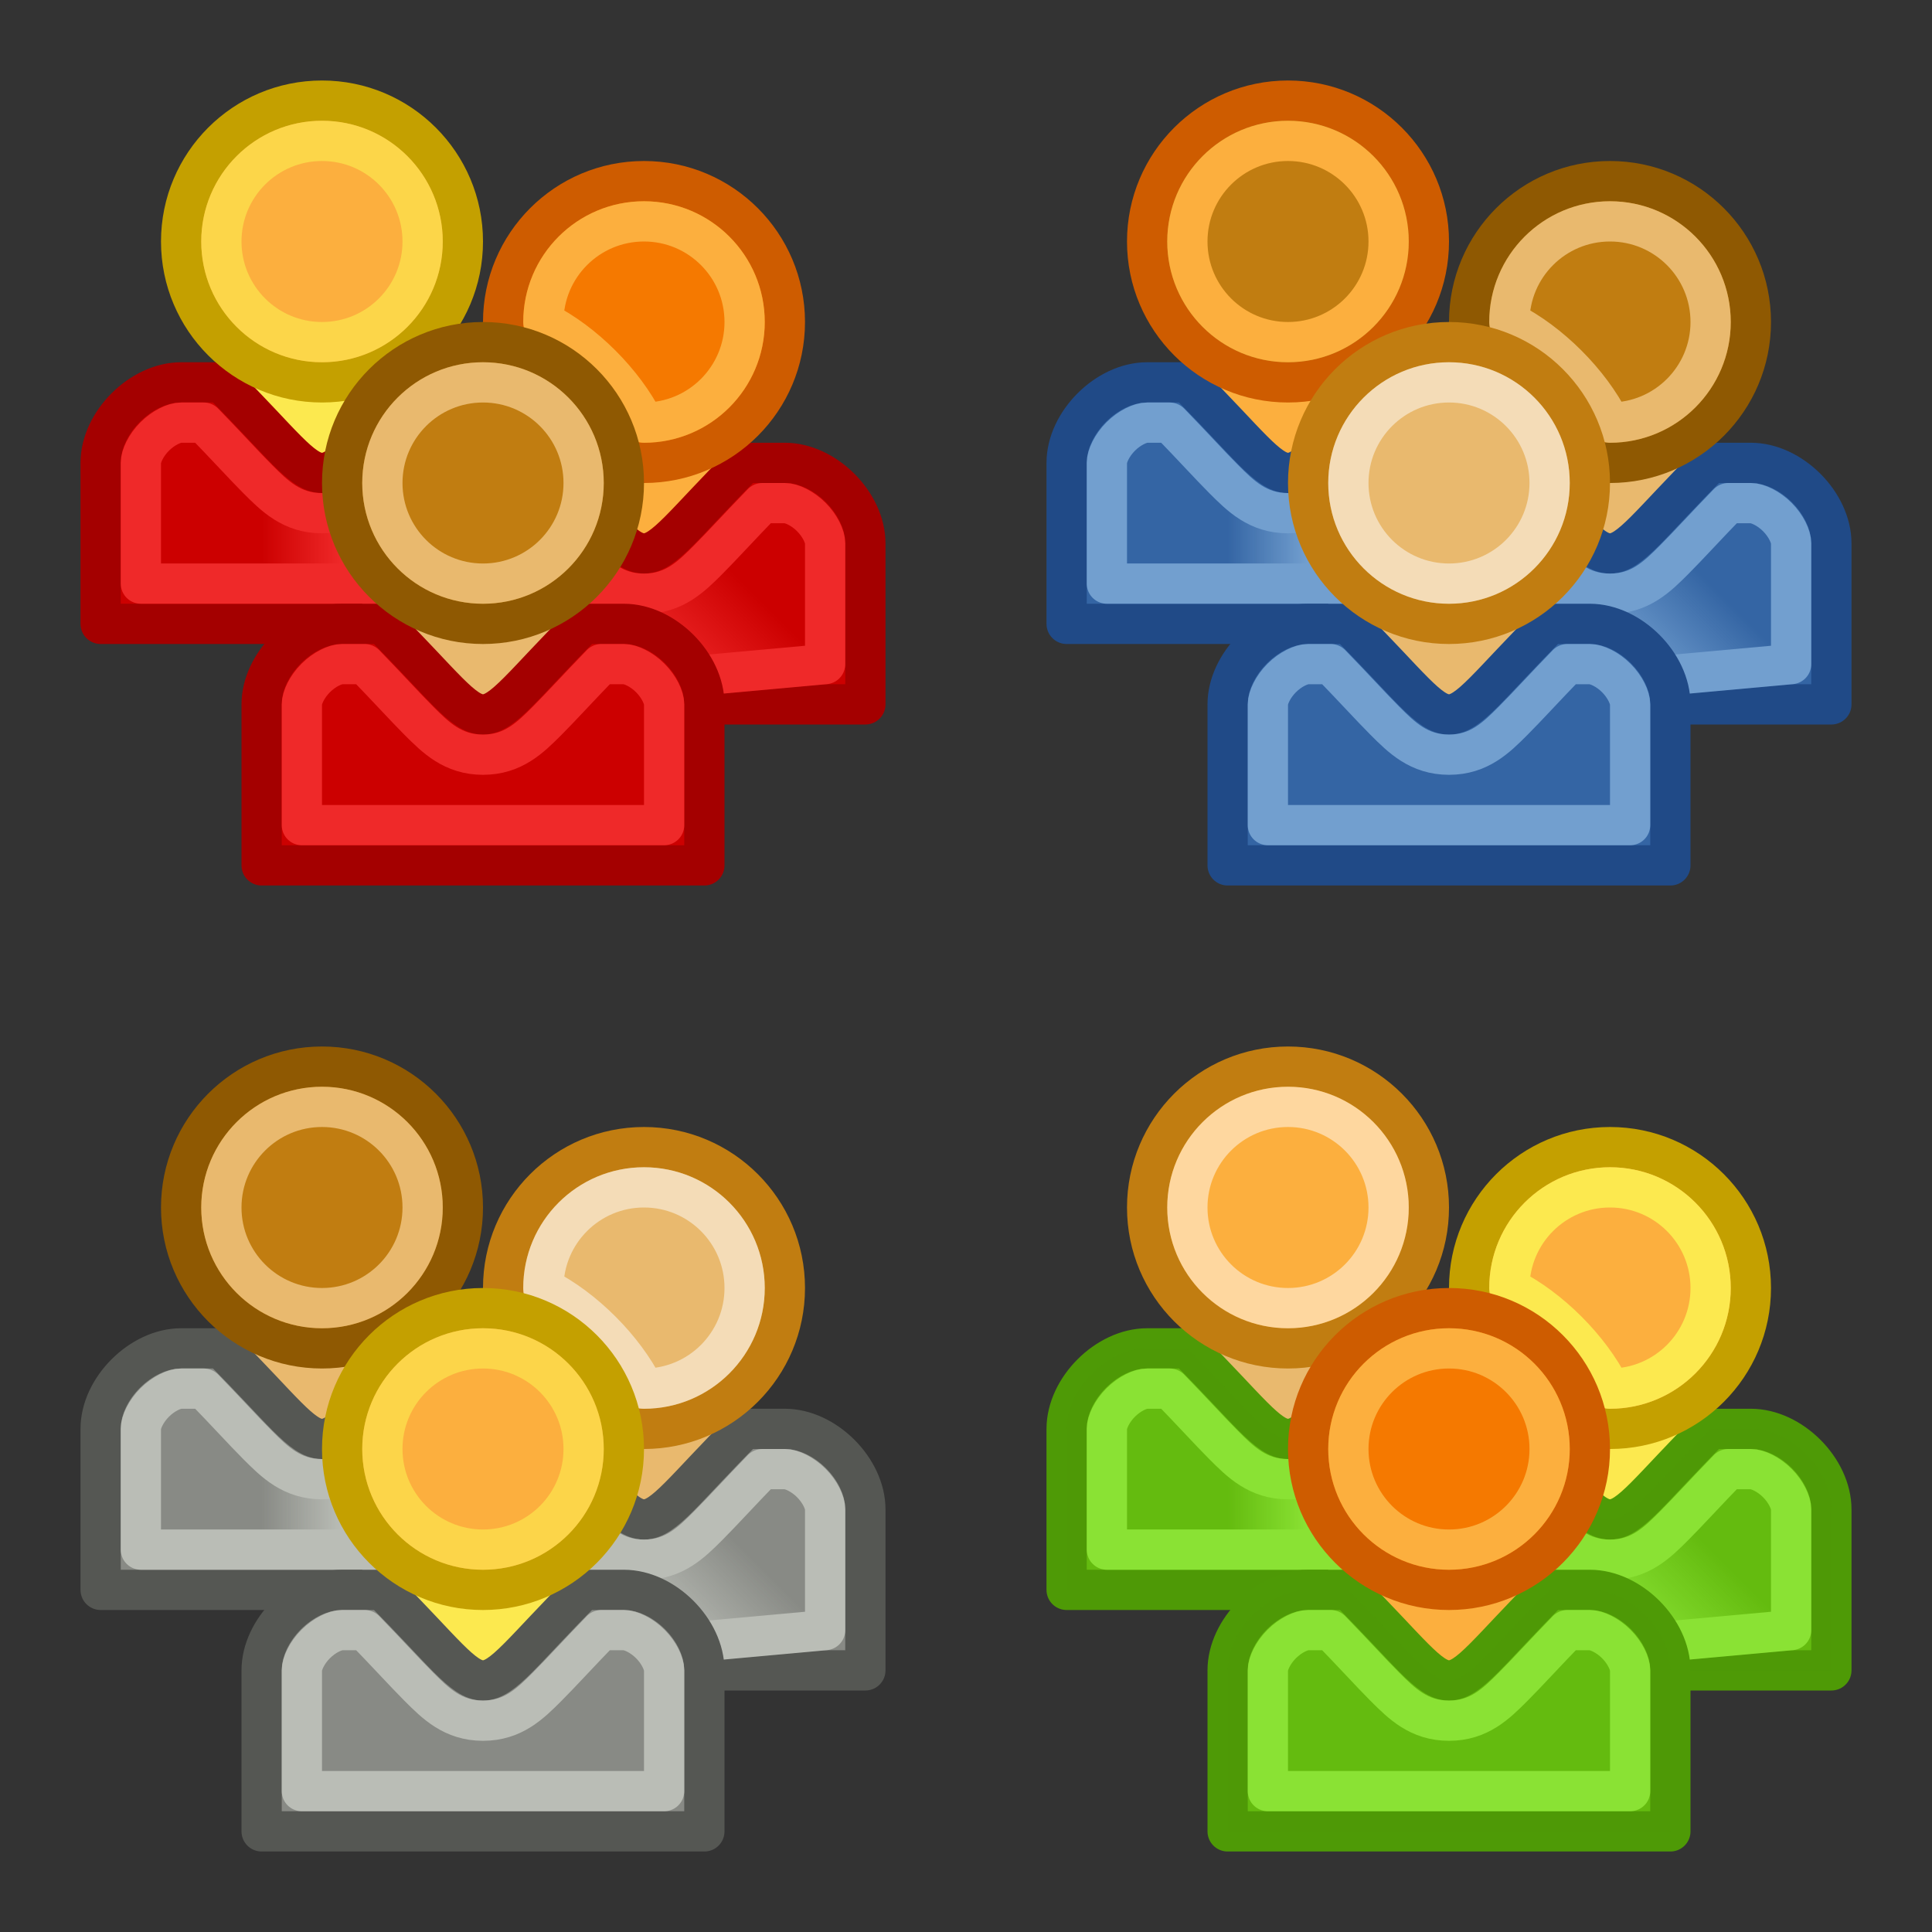 <?xml version="1.0" encoding="UTF-8" standalone="no"?>
<!-- Created with Inkscape (http://www.inkscape.org/) -->

<svg
   xmlns:dc="http://purl.org/dc/elements/1.1/"
   xmlns:cc="http://creativecommons.org/ns#"
   xmlns:rdf="http://www.w3.org/1999/02/22-rdf-syntax-ns#"
   xmlns:svg="http://www.w3.org/2000/svg"
   xmlns="http://www.w3.org/2000/svg"
   xmlns:xlink="http://www.w3.org/1999/xlink"
   xmlns:sodipodi="http://sodipodi.sourceforge.net/DTD/sodipodi-0.dtd"
   xmlns:inkscape="http://www.inkscape.org/namespaces/inkscape"
   width="48"
   height="48"
   id="svg2"
   version="1.1"
   inkscape:version="0.48.4 r9939"
   sodipodi:docname="block-communities.color.svg">
  <rect width="100%" height="100%" fill="#333333" stroke="none"/>
  <title
     id="title2987">Block Icon</title>
  <defs
     id="defs4">
    <linearGradient
       id="linearGradient4099"
       inkscape:collect="always">
      <stop
         id="stop4101"
         offset="0"
         style="stop-color:#8ae234;stop-opacity:1" />
      <stop
         id="stop4103"
         offset="1"
         style="stop-color:#8ae234;stop-opacity:0" />
    </linearGradient>
    <linearGradient
       id="linearGradient4093"
       inkscape:collect="always">
      <stop
         id="stop4095"
         offset="0"
         style="stop-color:#babdb6;stop-opacity:1" />
      <stop
         id="stop4097"
         offset="1"
         style="stop-color:#babdb6;stop-opacity:0" />
    </linearGradient>
    <linearGradient
       id="linearGradient4087"
       inkscape:collect="always">
      <stop
         id="stop4089"
         offset="0"
         style="stop-color:#babdb6;stop-opacity:1" />
      <stop
         id="stop4091"
         offset="1"
         style="stop-color:#babdb6;stop-opacity:0" />
    </linearGradient>
    <linearGradient
       id="linearGradient4062"
       inkscape:collect="always">
      <stop
         id="stop4064"
         offset="0"
         style="stop-color:#729fcf;stop-opacity:1" />
      <stop
         id="stop4066"
         offset="1"
         style="stop-color:#729fcf;stop-opacity:0" />
    </linearGradient>
    <linearGradient
       id="linearGradient4056"
       inkscape:collect="always">
      <stop
         id="stop4058"
         offset="0"
         style="stop-color:#729fcf;stop-opacity:1" />
      <stop
         id="stop4060"
         offset="1"
         style="stop-color:#729fcf;stop-opacity:0" />
    </linearGradient>
    <linearGradient
       id="linearGradient4010"
       inkscape:collect="always">
      <stop
         id="stop4012"
         offset="0"
         style="stop-color:#ef2929;stop-opacity:1" />
      <stop
         id="stop4014"
         offset="1"
         style="stop-color:#ef2929;stop-opacity:0" />
    </linearGradient>
    <linearGradient
       inkscape:collect="always"
       id="linearGradient4052">
      <stop
         style="stop-color:#ef2929;stop-opacity:1"
         offset="0"
         id="stop4054" />
      <stop
         style="stop-color:#ef2929;stop-opacity:0"
         offset="1"
         id="stop4056" />
    </linearGradient>
    <linearGradient
       inkscape:collect="always"
       id="linearGradient3808">
      <stop
         style="stop-color:#8ae234;stop-opacity:1"
         offset="0"
         id="stop3810" />
      <stop
         style="stop-color:#8ae234;stop-opacity:0"
         offset="1"
         id="stop3812" />
    </linearGradient>
    <linearGradient
       inkscape:collect="always"
       xlink:href="#linearGradient4010"
       id="linearGradient4040"
       gradientUnits="userSpaceOnUse"
       x1="24.5"
       y1="13.5"
       x2="26.5"
       y2="11.5" />
    <linearGradient
       inkscape:collect="always"
       xlink:href="#linearGradient4052"
       id="linearGradient4100"
       gradientUnits="userSpaceOnUse"
       x1="24.5"
       y1="12.5"
       x2="22.5"
       y2="12.5" />
    <linearGradient
       inkscape:collect="always"
       xlink:href="#linearGradient4087"
       id="linearGradient3934"
       gradientUnits="userSpaceOnUse"
       x1="24.5"
       y1="12.5"
       x2="22.5"
       y2="12.5" />
    <linearGradient
       inkscape:collect="always"
       xlink:href="#linearGradient4093"
       id="linearGradient3936"
       gradientUnits="userSpaceOnUse"
       x1="24.5"
       y1="13.5"
       x2="26.5"
       y2="11.5" />
    <linearGradient
       inkscape:collect="always"
       xlink:href="#linearGradient4099"
       id="linearGradient3970"
       gradientUnits="userSpaceOnUse"
       x1="24.5"
       y1="12.5"
       x2="22.5"
       y2="12.5" />
    <linearGradient
       inkscape:collect="always"
       xlink:href="#linearGradient3808"
       id="linearGradient3972"
       gradientUnits="userSpaceOnUse"
       x1="24.5"
       y1="13.5"
       x2="26.5"
       y2="11.5" />
    <linearGradient
       inkscape:collect="always"
       xlink:href="#linearGradient4056"
       id="linearGradient4006"
       gradientUnits="userSpaceOnUse"
       x1="24.5"
       y1="12.5"
       x2="22.5"
       y2="12.5" />
    <linearGradient
       inkscape:collect="always"
       xlink:href="#linearGradient4062"
       id="linearGradient4008"
       gradientUnits="userSpaceOnUse"
       x1="24.5"
       y1="13.5"
       x2="26.5"
       y2="11.5" />
  </defs>
  <sodipodi:namedview
     id="base"
     pagecolor="#ffffff"
     bordercolor="#666666"
     borderopacity="1.0"
     inkscape:pageopacity="0.0"
     inkscape:pageshadow="2"
     inkscape:zoom="10.105734"
     inkscape:cx="22.571703"
     inkscape:cy="24.043238"
     inkscape:document-units="px"
     inkscape:current-layer="use3024"
     showgrid="true"
     inkscape:snap-to-guides="true"
     inkscape:window-width="1231"
     inkscape:window-height="698"
     inkscape:window-x="49"
     inkscape:window-y="0"
     inkscape:window-maximized="1"
     showguides="true"
     inkscape:guide-bbox="true"
     inkscape:snap-bbox="true">
    <inkscape:grid
       type="xygrid"
       id="grid2985"
       empspacing="47"
       visible="true"
       enabled="true"
       snapvisiblegridlinesonly="true"
       originx="0.5px"
       originy="0.5px" />
    <sodipodi:guide
       orientation="1,0"
       position="23.5,48.5"
       id="guide2984" />
    <sodipodi:guide
       orientation="1,0"
       position="24.5,48.5"
       id="guide2990" />
    <sodipodi:guide
       orientation="1,0"
       position="15.5,48.5"
       id="guide2992" />
    <sodipodi:guide
       orientation="1,0"
       position="16.5,48.5"
       id="guide2994" />
    <sodipodi:guide
       orientation="1,0"
       position="31.5,48.5"
       id="guide2996" />
    <sodipodi:guide
       orientation="1,0"
       position="32.5,48.5"
       id="guide2998" />
    <sodipodi:guide
       orientation="0,1"
       position="-0.5,32.5"
       id="guide3027" />
    <sodipodi:guide
       orientation="0,1"
       position="-0.5,31.5"
       id="guide3029" />
    <sodipodi:guide
       orientation="0,1"
       position="-0.5,24.5"
       id="guide3031" />
    <sodipodi:guide
       orientation="0,1"
       position="-0.5,23.5"
       id="guide3033" />
    <sodipodi:guide
       orientation="0,1"
       position="-0.5,16.5"
       id="guide3035" />
    <sodipodi:guide
       orientation="0,1"
       position="-0.5,15.5"
       id="guide3037" />
    <sodipodi:guide
       orientation="1,0"
       position="0.5,48.5"
       id="guide3844" />
    <sodipodi:guide
       orientation="0,1"
       position="-0.5,47.5"
       id="guide3846" />
    <sodipodi:guide
       orientation="1,0"
       position="47.5,48.5"
       id="guide3850" />
  </sodipodi:namedview>
  <g
     id="g3013"
     transform="translate(0,1)">
    <rect
       style="color:#000000;fill:#fce94f;fill-opacity:1;fill-rule:nonzero;stroke:none;stroke-width:1;marker:none;visibility:visible;display:inline;overflow:visible;enable-background:accumulate"
       id="rect4016-6"
       width="5"
       height="4"
       x="5.5"
       y="7.5" />
    <rect
       y="9.5"
       x="13.5"
       height="4"
       width="5"
       id="rect4054"
       style="color:#000000;fill:#fcaf3e;fill-opacity:1;fill-rule:nonzero;stroke:none;stroke-width:1;marker:none;visibility:visible;display:inline;overflow:visible;enable-background:accumulate" />
    <g
       id="use3828"
       transform="translate(-16,0)">
      <path
         sodipodi:nodetypes="ssccssccs"
         inkscape:connector-curvature="0"
         id="path4044"
         d="m 18.5,10.5 c 0,-1 1,-2 2,-2 l 1,0 c 3,3 2,3 5,0 l 1,0 c 1,0 2,1 2,2 l 0,4 -11,0 z"
         style="color:#000000;fill:#cc0000;fill-opacity:1;fill-rule:nonzero;stroke:#a40000;stroke-width:1;stroke-linecap:round;stroke-linejoin:round;stroke-miterlimit:4;stroke-opacity:1;stroke-dasharray:none;stroke-dashoffset:0;marker:none;visibility:visible;display:inline;overflow:visible;enable-background:accumulate" />
      <path
         d="m 27.5,5 c 0,1.933 -1.567,3.5 -3.5,3.5 -1.933,0 -3.5,-1.567 -3.5,-3.5 0,-1.933 1.567,-3.5 3.5,-3.5 1.933,0 3.5,1.567 3.5,3.5 z"
         sodipodi:ry="3.5"
         sodipodi:rx="3.5"
         sodipodi:cy="5"
         sodipodi:cx="24"
         id="path4046"
         style="color:#000000;fill:#fcaf3e;fill-opacity:1;fill-rule:nonzero;stroke:#c4a000;stroke-width:1;stroke-linecap:round;stroke-linejoin:round;stroke-miterlimit:4;stroke-opacity:1;stroke-dasharray:none;stroke-dashoffset:0;marker:none;visibility:visible;display:inline;overflow:visible;enable-background:accumulate"
         sodipodi:type="arc" />
      <path
         sodipodi:type="inkscape:offset"
         inkscape:radius="-1"
         inkscape:original="M 20.5 8.5 C 19.5 8.5 18.5 9.5 18.5 10.5 L 18.5 14.5 L 29.5 14.5 L 29.5 10.5 C 29.5 9.5 28.5 8.5 27.5 8.5 L 26.5 8.5 C 23.5 11.5 24.5 11.5 21.5 8.5 L 20.5 8.5 z "
         xlink:href="#rect3053"
         style="opacity:1;color:#000000;fill:url(#linearGradient4100);stroke:#ef2929;stroke-width:1;stroke-linecap:round;stroke-linejoin:round;stroke-miterlimit:4;stroke-opacity:1;stroke-dasharray:none;stroke-dashoffset:0;marker:none;visibility:visible;display:inline;overflow:visible;enable-background:accumulate;fill-opacity:1"
         id="path4048"
         inkscape:href="#rect3053"
         d="M 20.5,9.5 C 20.333,9.5 20.062,9.626 19.844,9.844 19.626,10.062 19.5,10.333 19.5,10.5 l 0,3 9,0 0,-3 C 28.5,10.333 28.374,10.062 28.156,9.844 27.938,9.626 27.667,9.5 27.5,9.5 l -0.562,0 c -0.54,0.555 -1,1.062 -1.344,1.406 C 25.179,11.321 24.75,11.75 24,11.75 23.25,11.75 22.821,11.321 22.406,10.906 22.062,10.562 21.603,10.055 21.062,9.5 L 20.5,9.5 z" />
      <path
         transform="translate(16,1)"
         sodipodi:type="arc"
         style="opacity:0.667;color:#000000;fill:none;stroke:#fce94f;stroke-width:1;stroke-linecap:round;stroke-linejoin:round;stroke-miterlimit:4;stroke-opacity:1;stroke-dasharray:none;stroke-dashoffset:0;marker:none;visibility:visible;display:inline;overflow:visible;enable-background:accumulate"
         id="path4050"
         sodipodi:cx="8"
         sodipodi:cy="4"
         sodipodi:rx="2.5"
         sodipodi:ry="2.5"
         d="M 10.5,4 C 10.5,5.381 9.381,6.5 8,6.5 6.619,6.5 5.5,5.381 5.5,4 5.5,2.619 6.619,1.5 8,1.5 c 1.381,0 2.5,1.119 2.5,2.5 z" />
    </g>
    <g
       id="use3830"
       transform="translate(-8,2)">
      <path
         sodipodi:nodetypes="csccssccc"
         inkscape:connector-curvature="0"
         id="path3030"
         d="m 17.5,10.5 c 0,-1 2,-2 3,-2 l 1,0 c 3,3 2,3 5,0 l 1,0 c 1,0 2,1 2,2 l 0,4 -6,0 c 0,2 -6,2 -6,0"
         style="color:#000000;fill:#cc0000;fill-opacity:1;fill-rule:nonzero;stroke:#a40000;stroke-width:1;stroke-linecap:round;stroke-linejoin:round;stroke-miterlimit:4;stroke-opacity:1;stroke-dasharray:none;stroke-dashoffset:0;marker:none;visibility:visible;display:inline;overflow:visible;enable-background:accumulate" />
      <path
         d="m 27.5,5 c 0,1.933 -1.567,3.5 -3.5,3.5 -1.933,0 -3.5,-1.567 -3.5,-3.5 0,-1.933 1.567,-3.5 3.5,-3.5 1.933,0 3.5,1.567 3.5,3.5 z"
         sodipodi:ry="3.5"
         sodipodi:rx="3.5"
         sodipodi:cy="5"
         sodipodi:cx="24"
         id="path3032"
         style="color:#000000;fill:#f57900;fill-opacity:1;fill-rule:nonzero;stroke:#ce5c00;stroke-width:1;stroke-linecap:round;stroke-linejoin:round;stroke-miterlimit:4;stroke-opacity:1;stroke-dasharray:none;stroke-dashoffset:0;marker:none;visibility:visible;display:inline;overflow:visible;enable-background:accumulate"
         sodipodi:type="arc" />
      <path
         style="opacity:1;color:#000000;fill:url(#linearGradient4040);stroke:#ef2929;stroke-width:1;stroke-linecap:round;stroke-linejoin:round;stroke-miterlimit:4;stroke-opacity:1;stroke-dashoffset:0;marker:none;visibility:visible;display:inline;overflow:visible;enable-background:accumulate;fill-opacity:1"
         d="m 17.5,10.5 0,4 11,-1 0,-3 C 28.5,10.333 28.374,10.062 28.156,9.844 27.938,9.626 27.667,9.5 27.5,9.5 l -0.562,0 c -0.54,0.555 -1,1.062 -1.344,1.406 C 25.179,11.321 24.75,11.75 24,11.75 23.25,11.75 22.821,11.321 22.406,10.906 22.062,10.562 21.603,10.055 21.062,9.5 20.213,9.395 17.843,9.967 17.5,10.5 z"
         id="path3034"
         inkscape:connector-curvature="0"
         sodipodi:nodetypes="cccssscssscc" />
      <path
         transform="translate(16,1)"
         style="opacity:1;color:#000000;fill:none;stroke:#fcaf3e;stroke-width:1;stroke-linecap:round;stroke-linejoin:round;stroke-miterlimit:4;stroke-opacity:1;stroke-dashoffset:0;marker:none;visibility:visible;display:inline;overflow:visible;enable-background:accumulate"
         d="M 10.5,4 C 10.5,5.381 9.381,6.5 8,6.5 7.5,5.5 6.5,4.5 5.5,4 5.5,2.619 6.619,1.5 8,1.5 c 1.381,0 2.5,1.119 2.5,2.5 z"
         id="path3036"
         inkscape:connector-curvature="0"
         sodipodi:nodetypes="sccss" />
    </g>
    <rect
       style="opacity:1;color:#000000;fill:#e9b96e;fill-opacity:1;fill-rule:nonzero;stroke:none;stroke-width:1;marker:none;visibility:visible;display:inline;overflow:visible;enable-background:accumulate"
       id="rect4016"
       width="5"
       height="4"
       x="9.5"
       y="13.5" />
    <g
       transform="translate(-12,6)"
       id="g3824">
      <path
         style="color:#000000;fill:#cc0000;fill-opacity:1;fill-rule:nonzero;stroke:#a40000;stroke-width:1;stroke-linecap:round;stroke-linejoin:round;stroke-miterlimit:4;stroke-opacity:1;stroke-dasharray:none;stroke-dashoffset:0;marker:none;visibility:visible;display:inline;overflow:visible;enable-background:accumulate"
         d="m 18.5,10.5 c 0,-1 1,-2 2,-2 l 1,0 c 3,3 2,3 5,0 l 1,0 c 1,0 2,1 2,2 l 0,4 -11,0 z"
         id="rect3053"
         inkscape:connector-curvature="0"
         sodipodi:nodetypes="ssccssccs" />
      <path
         sodipodi:type="arc"
         style="color:#000000;fill:#c17d11;fill-opacity:1;fill-rule:nonzero;stroke:#8f5902;stroke-width:1;stroke-linecap:round;stroke-linejoin:round;stroke-miterlimit:4;stroke-opacity:1;stroke-dasharray:none;stroke-dashoffset:0;marker:none;visibility:visible;display:inline;overflow:visible;enable-background:accumulate"
         id="path3051"
         sodipodi:cx="24"
         sodipodi:cy="5"
         sodipodi:rx="3.5"
         sodipodi:ry="3.5"
         d="m 27.5,5 c 0,1.933 -1.567,3.5 -3.5,3.5 -1.933,0 -3.5,-1.567 -3.5,-3.5 0,-1.933 1.567,-3.5 3.5,-3.5 1.933,0 3.5,1.567 3.5,3.5 z" />
      <path
         d="M 20.5,9.5 C 20.333,9.5 20.062,9.626 19.844,9.844 19.626,10.062 19.5,10.333 19.5,10.5 l 0,3 9,0 0,-3 C 28.5,10.333 28.374,10.062 28.156,9.844 27.938,9.626 27.667,9.5 27.5,9.5 l -0.562,0 c -0.54,0.555 -1,1.062 -1.344,1.406 C 25.179,11.321 24.75,11.75 24,11.75 23.25,11.75 22.821,11.321 22.406,10.906 22.062,10.562 21.603,10.055 21.062,9.5 L 20.5,9.5 z"
         inkscape:href="#rect3053"
         id="path3801"
         style="opacity:1;color:#000000;fill:none;stroke:#ef2929;stroke-width:1;stroke-linecap:round;stroke-linejoin:round;stroke-miterlimit:4;stroke-opacity:1;stroke-dasharray:none;stroke-dashoffset:0;marker:none;visibility:visible;display:inline;overflow:visible;enable-background:accumulate"
         xlink:href="#rect3053"
         inkscape:original="M 20.5 8.5 C 19.5 8.5 18.5 9.5 18.5 10.5 L 18.5 14.5 L 29.5 14.5 L 29.5 10.5 C 29.5 9.5 28.5 8.5 27.5 8.5 L 26.5 8.5 C 23.5 11.5 24.5 11.5 21.5 8.5 L 20.5 8.5 z "
         inkscape:radius="-1"
         sodipodi:type="inkscape:offset" />
      <path
         d="M 10.5,4 C 10.5,5.381 9.381,6.5 8,6.5 6.619,6.5 5.5,5.381 5.5,4 5.5,2.619 6.619,1.5 8,1.5 c 1.381,0 2.5,1.119 2.5,2.5 z"
         sodipodi:ry="2.5"
         sodipodi:rx="2.5"
         sodipodi:cy="4"
         sodipodi:cx="8"
         id="path3781"
         style="opacity:1;color:#000000;fill:none;stroke:#e9b96e;stroke-width:1;stroke-linecap:round;stroke-linejoin:round;stroke-miterlimit:4;stroke-opacity:1;stroke-dasharray:none;stroke-dashoffset:0;marker:none;visibility:visible;display:inline;overflow:visible;enable-background:accumulate"
         sodipodi:type="arc"
         transform="translate(16,1)" />
    </g>
  </g>
  <g
     transform="translate(24,1)"
     id="use3022">
    <rect
       y="7.5"
       x="5.5"
       height="4"
       width="5"
       id="rect4136"
       style="color:#000000;fill:#fcaf3e;fill-opacity:1;fill-rule:nonzero;stroke:none;stroke-width:1;marker:none;visibility:visible;display:inline;overflow:visible;enable-background:accumulate" />
    <rect
       style="color:#000000;fill:#e9b96e;fill-opacity:1;fill-rule:nonzero;stroke:none;stroke-width:1;marker:none;visibility:visible;display:inline;overflow:visible;enable-background:accumulate"
       id="rect4138"
       width="5"
       height="4"
       x="13.5"
       y="8.5" />
    <g
       transform="translate(-16,0)"
       id="g3976">
      <path
         style="color:#000000;fill:#3465a4;fill-opacity:1;fill-rule:nonzero;stroke:#204a87;stroke-width:1;stroke-linecap:round;stroke-linejoin:round;stroke-miterlimit:4;stroke-opacity:1;stroke-dasharray:none;stroke-dashoffset:0;marker:none;visibility:visible;display:inline;overflow:visible;enable-background:accumulate"
         d="m 18.5,10.5 c 0,-1 1,-2 2,-2 l 1,0 c 3,3 2,3 5,0 l 1,0 c 1,0 2,1 2,2 l 0,4 -11,0 z"
         id="path3978"
         inkscape:connector-curvature="0"
         sodipodi:nodetypes="ssccssccs" />
      <path
         sodipodi:type="arc"
         style="color:#000000;fill:#c17d11;fill-opacity:1;fill-rule:nonzero;stroke:#ce5c00;stroke-width:1;stroke-linecap:round;stroke-linejoin:round;stroke-miterlimit:4;stroke-opacity:1;stroke-dasharray:none;stroke-dashoffset:0;marker:none;visibility:visible;display:inline;overflow:visible;enable-background:accumulate"
         id="path3980"
         sodipodi:cx="24"
         sodipodi:cy="5"
         sodipodi:rx="3.5"
         sodipodi:ry="3.5"
         d="m 27.5,5 c 0,1.933 -1.567,3.5 -3.5,3.5 -1.933,0 -3.5,-1.567 -3.5,-3.5 0,-1.933 1.567,-3.5 3.5,-3.5 1.933,0 3.5,1.567 3.5,3.5 z" />
      <path
         d="M 20.5,9.5 C 20.333,9.5 20.062,9.626 19.844,9.844 19.626,10.062 19.5,10.333 19.5,10.5 l 0,3 9,0 0,-3 C 28.5,10.333 28.374,10.062 28.156,9.844 27.938,9.626 27.667,9.5 27.5,9.5 l -0.562,0 c -0.54,0.555 -1,1.062 -1.344,1.406 C 25.179,11.321 24.75,11.75 24,11.75 23.25,11.75 22.821,11.321 22.406,10.906 22.062,10.562 21.603,10.055 21.062,9.5 L 20.5,9.5 z"
         inkscape:href="#rect3053"
         id="path3982"
         style="color:#000000;fill:url(#linearGradient4006);fill-opacity:1;stroke:#729fcf;stroke-width:1;stroke-linecap:round;stroke-linejoin:round;stroke-miterlimit:4;stroke-opacity:1;stroke-dasharray:none;stroke-dashoffset:0;marker:none;visibility:visible;display:inline;overflow:visible;enable-background:accumulate"
         xlink:href="#rect3053"
         inkscape:original="M 20.5 8.5 C 19.5 8.5 18.5 9.5 18.5 10.5 L 18.5 14.5 L 29.5 14.5 L 29.5 10.5 C 29.5 9.5 28.5 8.5 27.5 8.5 L 26.5 8.5 C 23.5 11.5 24.5 11.5 21.5 8.5 L 20.5 8.5 z "
         inkscape:radius="-1"
         sodipodi:type="inkscape:offset" />
      <path
         d="M 10.5,4 C 10.5,5.381 9.381,6.5 8,6.5 6.619,6.5 5.5,5.381 5.5,4 5.5,2.619 6.619,1.5 8,1.5 c 1.381,0 2.5,1.119 2.5,2.5 z"
         sodipodi:ry="2.5"
         sodipodi:rx="2.5"
         sodipodi:cy="4"
         sodipodi:cx="8"
         id="path3984"
         style="color:#000000;fill:none;stroke:#fcaf3e;stroke-width:1;stroke-linecap:round;stroke-linejoin:round;stroke-miterlimit:4;stroke-opacity:1;stroke-dasharray:none;stroke-dashoffset:0;marker:none;visibility:visible;display:inline;overflow:visible;enable-background:accumulate"
         sodipodi:type="arc"
         transform="translate(16,1)" />
    </g>
    <g
       transform="translate(-8,2)"
       id="g3986">
      <path
         style="color:#000000;fill:#3465a4;fill-opacity:1;fill-rule:nonzero;stroke:#204a87;stroke-width:1;stroke-linecap:round;stroke-linejoin:round;stroke-miterlimit:4;stroke-opacity:1;stroke-dasharray:none;stroke-dashoffset:0;marker:none;visibility:visible;display:inline;overflow:visible;enable-background:accumulate"
         d="m 17.5,10.5 c 0,-1 2,-2 3,-2 l 1,0 c 3,3 2,3 5,0 l 1,0 c 1,0 2,1 2,2 l 0,4 -6,0 c 0,2 -6,2 -6,0"
         id="path3988"
         inkscape:connector-curvature="0"
         sodipodi:nodetypes="csccssccc" />
      <path
         sodipodi:type="arc"
         style="color:#000000;fill:#c17d11;fill-opacity:1;fill-rule:nonzero;stroke:#8f5902;stroke-width:1;stroke-linecap:round;stroke-linejoin:round;stroke-miterlimit:4;stroke-opacity:1;stroke-dasharray:none;stroke-dashoffset:0;marker:none;visibility:visible;display:inline;overflow:visible;enable-background:accumulate"
         id="path3990"
         sodipodi:cx="24"
         sodipodi:cy="5"
         sodipodi:rx="3.5"
         sodipodi:ry="3.5"
         d="m 27.5,5 c 0,1.933 -1.567,3.5 -3.5,3.5 -1.933,0 -3.5,-1.567 -3.5,-3.5 0,-1.933 1.567,-3.5 3.5,-3.5 1.933,0 3.5,1.567 3.5,3.5 z" />
      <path
         sodipodi:nodetypes="cccssscssscc"
         inkscape:connector-curvature="0"
         id="path3992"
         d="m 17.5,10.5 0,4 11,-1 0,-3 C 28.5,10.333 28.374,10.062 28.156,9.844 27.938,9.626 27.667,9.5 27.5,9.5 l -0.562,0 c -0.54,0.555 -1,1.062 -1.344,1.406 C 25.179,11.321 24.75,11.75 24,11.75 23.25,11.75 22.821,11.321 22.406,10.906 22.062,10.562 21.603,10.055 21.062,9.5 20.213,9.395 17.843,9.967 17.5,10.5 z"
         style="color:#000000;fill:url(#linearGradient4008);fill-opacity:1;stroke:#729fcf;stroke-width:1;stroke-linecap:round;stroke-linejoin:round;stroke-miterlimit:4;stroke-opacity:1;stroke-dashoffset:0;marker:none;visibility:visible;display:inline;overflow:visible;enable-background:accumulate" />
      <path
         sodipodi:nodetypes="sccss"
         inkscape:connector-curvature="0"
         id="path3994"
         d="M 10.5,4 C 10.5,5.381 9.381,6.5 8,6.5 7.5,5.5 6.5,4.5 5.5,4 5.5,2.619 6.619,1.5 8,1.5 c 1.381,0 2.5,1.119 2.5,2.5 z"
         style="color:#000000;fill:none;stroke:#e9b96e;stroke-width:1;stroke-linecap:round;stroke-linejoin:round;stroke-miterlimit:4;stroke-opacity:1;stroke-dashoffset:0;marker:none;visibility:visible;display:inline;overflow:visible;enable-background:accumulate"
         transform="translate(16,1)" />
    </g>
    <rect
       style="color:#000000;fill:#e9b96e;fill-opacity:1;fill-rule:nonzero;stroke:none;stroke-width:1;marker:none;visibility:visible;display:inline;overflow:visible;enable-background:accumulate"
       id="rect4134"
       width="5"
       height="4"
       x="9.5"
       y="13.5" />
    <g
       id="g3996"
       transform="translate(-12,6)">
      <path
         sodipodi:nodetypes="ssccssccs"
         inkscape:connector-curvature="0"
         id="path3998"
         d="m 18.5,10.5 c 0,-1 1,-2 2,-2 l 1,0 c 3,3 2,3 5,0 l 1,0 c 1,0 2,1 2,2 l 0,4 -11,0 z"
         style="color:#000000;fill:#3465a4;fill-opacity:1;fill-rule:nonzero;stroke:#204a87;stroke-width:1;stroke-linecap:round;stroke-linejoin:round;stroke-miterlimit:4;stroke-opacity:1;stroke-dasharray:none;stroke-dashoffset:0;marker:none;visibility:visible;display:inline;overflow:visible;enable-background:accumulate" />
      <path
         d="m 27.5,5 c 0,1.933 -1.567,3.5 -3.5,3.5 -1.933,0 -3.5,-1.567 -3.5,-3.5 0,-1.933 1.567,-3.5 3.5,-3.5 1.933,0 3.5,1.567 3.5,3.5 z"
         sodipodi:ry="3.5"
         sodipodi:rx="3.5"
         sodipodi:cy="5"
         sodipodi:cx="24"
         id="path4000"
         style="color:#000000;fill:#e9b96e;fill-opacity:1;fill-rule:nonzero;stroke:#c17d11;stroke-width:1;stroke-linecap:round;stroke-linejoin:round;stroke-miterlimit:4;stroke-opacity:1;stroke-dasharray:none;stroke-dashoffset:0;marker:none;visibility:visible;display:inline;overflow:visible;enable-background:accumulate"
         sodipodi:type="arc" />
      <path
         sodipodi:type="inkscape:offset"
         inkscape:radius="-1"
         inkscape:original="M 20.5 8.5 C 19.5 8.5 18.5 9.5 18.5 10.5 L 18.5 14.5 L 29.5 14.5 L 29.5 10.5 C 29.5 9.5 28.5 8.5 27.5 8.5 L 26.5 8.5 C 23.5 11.5 24.5 11.5 21.5 8.5 L 20.5 8.5 z "
         xlink:href="#rect3053"
         style="color:#000000;fill:none;stroke:#729fcf;stroke-width:1;stroke-linecap:round;stroke-linejoin:round;stroke-miterlimit:4;stroke-opacity:1;stroke-dasharray:none;stroke-dashoffset:0;marker:none;visibility:visible;display:inline;overflow:visible;enable-background:accumulate"
         id="path4002"
         inkscape:href="#rect3053"
         d="M 20.5,9.5 C 20.333,9.5 20.062,9.626 19.844,9.844 19.626,10.062 19.5,10.333 19.5,10.5 l 0,3 9,0 0,-3 C 28.5,10.333 28.374,10.062 28.156,9.844 27.938,9.626 27.667,9.5 27.5,9.5 l -0.562,0 c -0.54,0.555 -1,1.062 -1.344,1.406 C 25.179,11.321 24.75,11.75 24,11.75 23.25,11.75 22.821,11.321 22.406,10.906 22.062,10.562 21.603,10.055 21.062,9.5 L 20.5,9.5 z" />
      <path
         transform="translate(16,1)"
         sodipodi:type="arc"
         style="color:#000000;fill:none;stroke:#ffffff;stroke-width:1;stroke-linecap:round;stroke-linejoin:round;stroke-miterlimit:4;stroke-opacity:1;stroke-dasharray:none;stroke-dashoffset:0;marker:none;visibility:visible;display:inline;overflow:visible;enable-background:accumulate;opacity:0.5"
         id="path4004"
         sodipodi:cx="8"
         sodipodi:cy="4"
         sodipodi:rx="2.5"
         sodipodi:ry="2.5"
         d="M 10.5,4 C 10.5,5.381 9.381,6.5 8,6.5 6.619,6.5 5.5,5.381 5.5,4 5.5,2.619 6.619,1.5 8,1.5 c 1.381,0 2.5,1.119 2.5,2.5 z" />
    </g>
  </g>
  <g
     transform="translate(24,25)"
     id="use3024">
    <rect
       style="color:#000000;fill:#fce94f;fill-opacity:1;fill-rule:nonzero;stroke:none;stroke-width:1;marker:none;visibility:visible;display:inline;overflow:visible;enable-background:accumulate"
       id="rect4138-0"
       width="5"
       height="4"
       x="13.5"
       y="8.5" />
    <rect
       y="7.5"
       x="5.5"
       height="4"
       width="5"
       id="rect4136-7"
       style="color:#000000;fill:#e9b96e;fill-opacity:1;fill-rule:nonzero;stroke:none;stroke-width:1;marker:none;visibility:visible;display:inline;overflow:visible;enable-background:accumulate" />
    <g
       transform="translate(-16,0)"
       id="g3940">
      <path
         style="color:#000000;fill:#73d216;fill-opacity:1;fill-rule:nonzero;stroke:#4e9a06;stroke-width:1;stroke-linecap:round;stroke-linejoin:round;stroke-miterlimit:4;stroke-opacity:1;stroke-dasharray:none;stroke-dashoffset:0;marker:none;visibility:visible;display:inline;overflow:visible;enable-background:accumulate"
         d="m 18.5,10.5 c 0,-1 1,-2 2,-2 l 1,0 c 3,3 2,3 5,0 l 1,0 c 1,0 2,1 2,2 l 0,4 -11,0 z"
         id="path3942"
         inkscape:connector-curvature="0"
         sodipodi:nodetypes="ssccssccs" />
      <path
         sodipodi:type="arc"
         style="color:#000000;fill:#fcaf3e;fill-opacity:1;fill-rule:nonzero;stroke:#c17d11;stroke-width:1;stroke-linecap:round;stroke-linejoin:round;stroke-miterlimit:4;stroke-opacity:1;stroke-dasharray:none;stroke-dashoffset:0;marker:none;visibility:visible;display:inline;overflow:visible;enable-background:accumulate"
         id="path3944"
         sodipodi:cx="24"
         sodipodi:cy="5"
         sodipodi:rx="3.5"
         sodipodi:ry="3.5"
         d="m 27.5,5 c 0,1.933 -1.567,3.5 -3.5,3.5 -1.933,0 -3.5,-1.567 -3.5,-3.5 0,-1.933 1.567,-3.5 3.5,-3.5 1.933,0 3.5,1.567 3.5,3.5 z" />
      <path
         sodipodi:nodetypes="ssccssccs"
         inkscape:connector-curvature="0"
         id="path4126"
         d="m 18.5,10.5 c 0,-1 1,-2 2,-2 l 1,0 c 3,3 2,3 5,0 l 1,0 c 1,0 2,1 2,2 l 0,4 -11,0 z"
         style="color:#000000;fill:#4e9a06;fill-opacity:1;fill-rule:nonzero;stroke:none;stroke-width:1;stroke-linecap:round;stroke-linejoin:round;stroke-miterlimit:4;stroke-opacity:1;stroke-dasharray:none;stroke-dashoffset:0;marker:none;visibility:visible;display:inline;overflow:visible;enable-background:accumulate;opacity:0.4" />
      <path
         d="M 20.5,9.5 C 20.333,9.5 20.062,9.626 19.844,9.844 19.626,10.062 19.5,10.333 19.5,10.5 l 0,3 9,0 0,-3 C 28.5,10.333 28.374,10.062 28.156,9.844 27.938,9.626 27.667,9.5 27.5,9.5 l -0.562,0 c -0.54,0.555 -1,1.062 -1.344,1.406 C 25.179,11.321 24.75,11.75 24,11.75 23.25,11.75 22.821,11.321 22.406,10.906 22.062,10.562 21.603,10.055 21.062,9.5 L 20.5,9.5 z"
         inkscape:href="#rect3053"
         id="path3946"
         style="color:#000000;fill:url(#linearGradient3970);fill-opacity:1;stroke:#8ae234;stroke-width:1;stroke-linecap:round;stroke-linejoin:round;stroke-miterlimit:4;stroke-opacity:1;stroke-dasharray:none;stroke-dashoffset:0;marker:none;visibility:visible;display:inline;overflow:visible;enable-background:accumulate"
         xlink:href="#rect3053"
         inkscape:original="M 20.5 8.5 C 19.5 8.5 18.5 9.5 18.5 10.5 L 18.5 14.5 L 29.5 14.5 L 29.5 10.5 C 29.5 9.5 28.5 8.5 27.5 8.5 L 26.5 8.5 C 23.5 11.5 24.5 11.5 21.5 8.5 L 20.5 8.5 z "
         inkscape:radius="-1"
         sodipodi:type="inkscape:offset" />
      <path
         d="M 10.5,4 C 10.5,5.381 9.381,6.5 8,6.5 6.619,6.5 5.5,5.381 5.5,4 5.5,2.619 6.619,1.5 8,1.5 c 1.381,0 2.5,1.119 2.5,2.5 z"
         sodipodi:ry="2.5"
         sodipodi:rx="2.5"
         sodipodi:cy="4"
         sodipodi:cx="8"
         id="path3948"
         style="color:#000000;fill:none;stroke:#ffffff;stroke-width:1;stroke-linecap:round;stroke-linejoin:round;stroke-miterlimit:4;stroke-opacity:1;stroke-dasharray:none;stroke-dashoffset:0;marker:none;visibility:visible;display:inline;overflow:visible;enable-background:accumulate;opacity:0.5"
         sodipodi:type="arc"
         transform="translate(16,1)" />
    </g>
    <g
       transform="translate(-8,2)"
       id="g3950">
      <path
         style="color:#000000;fill:#73d216;fill-opacity:1;fill-rule:nonzero;stroke:#4e9a06;stroke-width:1;stroke-linecap:round;stroke-linejoin:round;stroke-miterlimit:4;stroke-opacity:1;stroke-dasharray:none;stroke-dashoffset:0;marker:none;visibility:visible;display:inline;overflow:visible;enable-background:accumulate"
         d="m 17.5,10.5 c 0,-1 2,-2 3,-2 l 1,0 c 3,3 2,3 5,0 l 1,0 c 1,0 2,1 2,2 l 0,4 -6,0 c 0,2 -6,2 -6,0"
         id="path3952"
         inkscape:connector-curvature="0"
         sodipodi:nodetypes="csccssccc" />
      <path
         sodipodi:type="arc"
         style="color:#000000;fill:#fcaf3e;fill-opacity:1;fill-rule:nonzero;stroke:#c4a000;stroke-width:1;stroke-linecap:round;stroke-linejoin:round;stroke-miterlimit:4;stroke-opacity:1;stroke-dasharray:none;stroke-dashoffset:0;marker:none;visibility:visible;display:inline;overflow:visible;enable-background:accumulate"
         id="path3954"
         sodipodi:cx="24"
         sodipodi:cy="5"
         sodipodi:rx="3.5"
         sodipodi:ry="3.5"
         d="m 27.5,5 c 0,1.933 -1.567,3.5 -3.5,3.5 -1.933,0 -3.5,-1.567 -3.5,-3.5 0,-1.933 1.567,-3.5 3.5,-3.5 1.933,0 3.5,1.567 3.5,3.5 z" />
      <path
         sodipodi:nodetypes="csccssccc"
         inkscape:connector-curvature="0"
         id="path4107"
         d="m 17.5,10.5 c 0,-1 2,-2 3,-2 l 1,0 c 3,3 2,3 5,0 l 1,0 c 1,0 2,1 2,2 l 0,4 -6,0 c 0,2 -6,2 -6,0"
         style="color:#000000;fill:#4e9a06;fill-opacity:1;fill-rule:nonzero;stroke:none;stroke-width:1;stroke-linecap:round;stroke-linejoin:round;stroke-miterlimit:4;stroke-opacity:1;stroke-dasharray:none;stroke-dashoffset:0;marker:none;visibility:visible;display:inline;overflow:visible;enable-background:accumulate;opacity:0.4" />
      <path
         sodipodi:nodetypes="cccssscssscc"
         inkscape:connector-curvature="0"
         id="path3956"
         d="m 17.5,10.5 0,4 11,-1 0,-3 C 28.5,10.333 28.374,10.062 28.156,9.844 27.938,9.626 27.667,9.5 27.5,9.5 l -0.562,0 c -0.54,0.555 -1,1.062 -1.344,1.406 C 25.179,11.321 24.75,11.75 24,11.75 23.25,11.75 22.821,11.321 22.406,10.906 22.062,10.562 21.603,10.055 21.062,9.5 20.213,9.395 17.843,9.967 17.5,10.5 z"
         style="color:#000000;fill:url(#linearGradient3972);fill-opacity:1;stroke:#8ae234;stroke-width:1;stroke-linecap:round;stroke-linejoin:round;stroke-miterlimit:4;stroke-opacity:1;stroke-dashoffset:0;marker:none;visibility:visible;display:inline;overflow:visible;enable-background:accumulate" />
      <path
         sodipodi:nodetypes="sccss"
         inkscape:connector-curvature="0"
         id="path3958"
         d="M 10.5,4 C 10.5,5.381 9.381,6.5 8,6.5 7.5,5.5 6.5,4.5 5.5,4 5.5,2.619 6.619,1.5 8,1.5 c 1.381,0 2.5,1.119 2.5,2.5 z"
         style="color:#000000;fill:none;stroke:#fce94f;stroke-width:1;stroke-linecap:round;stroke-linejoin:round;stroke-miterlimit:4;stroke-opacity:1;stroke-dashoffset:0;marker:none;visibility:visible;display:inline;overflow:visible;enable-background:accumulate"
         transform="translate(16,1)" />
    </g>
    <rect
       style="color:#000000;fill:#fcaf3e;fill-opacity:1;fill-rule:nonzero;stroke:none;stroke-width:1;marker:none;visibility:visible;display:inline;overflow:visible;enable-background:accumulate"
       id="rect4134-5"
       width="5"
       height="4"
       x="9.5"
       y="13.5" />
    <g
       id="g3960"
       transform="translate(-12,6)">
      <path
         sodipodi:nodetypes="ssccssccs"
         inkscape:connector-curvature="0"
         id="path3962"
         d="m 18.5,10.5 c 0,-1 1,-2 2,-2 l 1,0 c 3,3 2,3 5,0 l 1,0 c 1,0 2,1 2,2 l 0,4 -11,0 z"
         style="color:#000000;fill:#73d216;fill-opacity:1;fill-rule:nonzero;stroke:#4e9a06;stroke-width:1;stroke-linecap:round;stroke-linejoin:round;stroke-miterlimit:4;stroke-opacity:1;stroke-dasharray:none;stroke-dashoffset:0;marker:none;visibility:visible;display:inline;overflow:visible;enable-background:accumulate" />
      <path
         d="m 27.5,5 c 0,1.933 -1.567,3.5 -3.5,3.5 -1.933,0 -3.5,-1.567 -3.5,-3.5 0,-1.933 1.567,-3.5 3.5,-3.5 1.933,0 3.5,1.567 3.5,3.5 z"
         sodipodi:ry="3.5"
         sodipodi:rx="3.5"
         sodipodi:cy="5"
         sodipodi:cx="24"
         id="path3964"
         style="color:#000000;fill:#f57900;fill-opacity:1;fill-rule:nonzero;stroke:#ce5c00;stroke-width:1;stroke-linecap:round;stroke-linejoin:round;stroke-miterlimit:4;stroke-opacity:1;stroke-dasharray:none;stroke-dashoffset:0;marker:none;visibility:visible;display:inline;overflow:visible;enable-background:accumulate"
         sodipodi:type="arc" />
      <path
         style="color:#000000;fill:#4e9a06;fill-opacity:1;fill-rule:nonzero;stroke:none;stroke-width:1;stroke-linecap:round;stroke-linejoin:round;stroke-miterlimit:4;stroke-opacity:1;stroke-dasharray:none;stroke-dashoffset:0;marker:none;visibility:visible;display:inline;overflow:visible;enable-background:accumulate;opacity:0.4"
         d="m 18.5,10.5 c 0,-1 1,-2 2,-2 l 1,0 c 3,3 2,3 5,0 l 1,0 c 1,0 2,1 2,2 l 0,4 -11,0 z"
         id="path4105"
         inkscape:connector-curvature="0"
         sodipodi:nodetypes="ssccssccs" />
      <path
         sodipodi:type="inkscape:offset"
         inkscape:radius="-1"
         inkscape:original="M 20.5 8.5 C 19.5 8.5 18.5 9.5 18.5 10.5 L 18.5 14.5 L 29.5 14.5 L 29.5 10.5 C 29.5 9.5 28.5 8.5 27.5 8.5 L 26.5 8.5 C 23.5 11.5 24.5 11.5 21.5 8.5 L 20.5 8.5 z "
         xlink:href="#rect3053"
         style="color:#000000;fill:none;stroke:#8ae234;stroke-width:1;stroke-linecap:round;stroke-linejoin:round;stroke-miterlimit:4;stroke-opacity:1;stroke-dasharray:none;stroke-dashoffset:0;marker:none;visibility:visible;display:inline;overflow:visible;enable-background:accumulate"
         id="path3966"
         inkscape:href="#rect3053"
         d="M 20.5,9.5 C 20.333,9.5 20.062,9.626 19.844,9.844 19.626,10.062 19.5,10.333 19.5,10.5 l 0,3 9,0 0,-3 C 28.5,10.333 28.374,10.062 28.156,9.844 27.938,9.626 27.667,9.5 27.5,9.5 l -0.562,0 c -0.54,0.555 -1,1.062 -1.344,1.406 C 25.179,11.321 24.75,11.75 24,11.75 23.25,11.75 22.821,11.321 22.406,10.906 22.062,10.562 21.603,10.055 21.062,9.5 L 20.5,9.5 z" />
      <path
         transform="translate(16,1)"
         sodipodi:type="arc"
         style="color:#000000;fill:none;stroke:#fcaf3e;stroke-width:1;stroke-linecap:round;stroke-linejoin:round;stroke-miterlimit:4;stroke-opacity:1;stroke-dasharray:none;stroke-dashoffset:0;marker:none;visibility:visible;display:inline;overflow:visible;enable-background:accumulate"
         id="path3968"
         sodipodi:cx="8"
         sodipodi:cy="4"
         sodipodi:rx="2.5"
         sodipodi:ry="2.5"
         d="M 10.5,4 C 10.5,5.381 9.381,6.5 8,6.5 6.619,6.5 5.5,5.381 5.5,4 5.5,2.619 6.619,1.5 8,1.5 c 1.381,0 2.5,1.119 2.5,2.5 z" />
    </g>
  </g>
  <g
     transform="translate(0,25)"
     id="use3026">
    <rect
       y="7.5"
       x="5.5"
       height="4"
       width="5"
       id="rect4136-1"
       style="color:#000000;fill:#e9b96e;fill-opacity:1;fill-rule:nonzero;stroke:none;stroke-width:1;marker:none;visibility:visible;display:inline;overflow:visible;enable-background:accumulate" />
    <rect
       style="color:#000000;fill:#e9b96e;fill-opacity:1;fill-rule:nonzero;stroke:none;stroke-width:1;marker:none;visibility:visible;display:inline;overflow:visible;enable-background:accumulate"
       id="rect4138-3"
       width="5"
       height="4"
       x="13.5"
       y="8.5" />
    <g
       transform="translate(-16,0)"
       id="g3904">
      <path
         style="color:#000000;fill:#888a85;fill-opacity:1;fill-rule:nonzero;stroke:#555753;stroke-width:1;stroke-linecap:round;stroke-linejoin:round;stroke-miterlimit:4;stroke-opacity:1;stroke-dasharray:none;stroke-dashoffset:0;marker:none;visibility:visible;display:inline;overflow:visible;enable-background:accumulate"
         d="m 18.5,10.5 c 0,-1 1,-2 2,-2 l 1,0 c 3,3 2,3 5,0 l 1,0 c 1,0 2,1 2,2 l 0,4 -11,0 z"
         id="path3906"
         inkscape:connector-curvature="0"
         sodipodi:nodetypes="ssccssccs" />
      <path
         sodipodi:type="arc"
         style="color:#000000;fill:#c17d11;fill-opacity:1;fill-rule:nonzero;stroke:#8f5902;stroke-width:1;stroke-linecap:round;stroke-linejoin:round;stroke-miterlimit:4;stroke-opacity:1;stroke-dasharray:none;stroke-dashoffset:0;marker:none;visibility:visible;display:inline;overflow:visible;enable-background:accumulate"
         id="path3908"
         sodipodi:cx="24"
         sodipodi:cy="5"
         sodipodi:rx="3.5"
         sodipodi:ry="3.5"
         d="m 27.5,5 c 0,1.933 -1.567,3.5 -3.5,3.5 -1.933,0 -3.5,-1.567 -3.5,-3.5 0,-1.933 1.567,-3.5 3.5,-3.5 1.933,0 3.5,1.567 3.5,3.5 z" />
      <path
         d="M 20.5,9.5 C 20.333,9.5 20.062,9.626 19.844,9.844 19.626,10.062 19.5,10.333 19.5,10.5 l 0,3 9,0 0,-3 C 28.5,10.333 28.374,10.062 28.156,9.844 27.938,9.626 27.667,9.5 27.5,9.5 l -0.562,0 c -0.54,0.555 -1,1.062 -1.344,1.406 C 25.179,11.321 24.75,11.75 24,11.75 23.25,11.75 22.821,11.321 22.406,10.906 22.062,10.562 21.603,10.055 21.062,9.5 L 20.5,9.5 z"
         inkscape:href="#rect3053"
         id="path3910"
         style="color:#000000;fill:url(#linearGradient3934);fill-opacity:1;stroke:#babdb6;stroke-width:1;stroke-linecap:round;stroke-linejoin:round;stroke-miterlimit:4;stroke-opacity:1;stroke-dasharray:none;stroke-dashoffset:0;marker:none;visibility:visible;display:inline;overflow:visible;enable-background:accumulate"
         xlink:href="#rect3053"
         inkscape:original="M 20.5 8.5 C 19.5 8.5 18.5 9.5 18.5 10.5 L 18.5 14.5 L 29.5 14.5 L 29.5 10.5 C 29.5 9.5 28.5 8.5 27.5 8.5 L 26.5 8.5 C 23.5 11.5 24.5 11.5 21.5 8.5 L 20.5 8.5 z "
         inkscape:radius="-1"
         sodipodi:type="inkscape:offset" />
      <path
         d="M 10.5,4 C 10.5,5.381 9.381,6.5 8,6.5 6.619,6.5 5.5,5.381 5.5,4 5.5,2.619 6.619,1.5 8,1.5 c 1.381,0 2.5,1.119 2.5,2.5 z"
         sodipodi:ry="2.5"
         sodipodi:rx="2.5"
         sodipodi:cy="4"
         sodipodi:cx="8"
         id="path3912"
         style="color:#000000;fill:none;stroke:#e9b96e;stroke-width:1;stroke-linecap:round;stroke-linejoin:round;stroke-miterlimit:4;stroke-opacity:1;stroke-dasharray:none;stroke-dashoffset:0;marker:none;visibility:visible;display:inline;overflow:visible;enable-background:accumulate"
         sodipodi:type="arc"
         transform="translate(16,1)" />
    </g>
    <g
       transform="translate(-8,2)"
       id="g3914">
      <path
         style="color:#000000;fill:#888a85;fill-opacity:1;fill-rule:nonzero;stroke:#555753;stroke-width:1;stroke-linecap:round;stroke-linejoin:round;stroke-miterlimit:4;stroke-opacity:1;stroke-dasharray:none;stroke-dashoffset:0;marker:none;visibility:visible;display:inline;overflow:visible;enable-background:accumulate"
         d="m 17.5,10.5 c 0,-1 2,-2 3,-2 l 1,0 c 3,3 2,3 5,0 l 1,0 c 1,0 2,1 2,2 l 0,4 -6,0 c 0,2 -6,2 -6,0"
         id="path3916"
         inkscape:connector-curvature="0"
         sodipodi:nodetypes="csccssccc" />
      <path
         sodipodi:type="arc"
         style="color:#000000;fill:#e9b96e;fill-opacity:1;fill-rule:nonzero;stroke:#c17d11;stroke-width:1;stroke-linecap:round;stroke-linejoin:round;stroke-miterlimit:4;stroke-opacity:1;stroke-dasharray:none;stroke-dashoffset:0;marker:none;visibility:visible;display:inline;overflow:visible;enable-background:accumulate"
         id="path3918"
         sodipodi:cx="24"
         sodipodi:cy="5"
         sodipodi:rx="3.5"
         sodipodi:ry="3.5"
         d="m 27.5,5 c 0,1.933 -1.567,3.5 -3.5,3.5 -1.933,0 -3.5,-1.567 -3.5,-3.5 0,-1.933 1.567,-3.5 3.5,-3.5 1.933,0 3.5,1.567 3.5,3.5 z" />
      <path
         sodipodi:nodetypes="cccssscssscc"
         inkscape:connector-curvature="0"
         id="path3920"
         d="m 17.5,10.5 0,4 11,-1 0,-3 C 28.5,10.333 28.374,10.062 28.156,9.844 27.938,9.626 27.667,9.5 27.5,9.5 l -0.562,0 c -0.54,0.555 -1,1.062 -1.344,1.406 C 25.179,11.321 24.75,11.75 24,11.75 23.25,11.75 22.821,11.321 22.406,10.906 22.062,10.562 21.603,10.055 21.062,9.5 20.213,9.395 17.843,9.967 17.5,10.5 z"
         style="color:#000000;fill:url(#linearGradient3936);fill-opacity:1;stroke:#babdb6;stroke-width:1;stroke-linecap:round;stroke-linejoin:round;stroke-miterlimit:4;stroke-opacity:1;stroke-dashoffset:0;marker:none;visibility:visible;display:inline;overflow:visible;enable-background:accumulate" />
      <path
         sodipodi:nodetypes="sccss"
         inkscape:connector-curvature="0"
         id="path3922"
         d="M 10.5,4 C 10.5,5.381 9.381,6.5 8,6.5 7.5,5.5 6.5,4.5 5.5,4 5.5,2.619 6.619,1.5 8,1.5 c 1.381,0 2.5,1.119 2.5,2.5 z"
         style="color:#000000;fill:none;stroke:#ffffff;stroke-width:1;stroke-linecap:round;stroke-linejoin:round;stroke-miterlimit:4;stroke-opacity:1;stroke-dashoffset:0;marker:none;visibility:visible;display:inline;overflow:visible;enable-background:accumulate;opacity:0.5"
         transform="translate(16,1)" />
    </g>
    <rect
       style="color:#000000;fill:#fce94f;fill-opacity:1;fill-rule:nonzero;stroke:none;stroke-width:1;marker:none;visibility:visible;display:inline;overflow:visible;enable-background:accumulate"
       id="rect4134-3"
       width="5"
       height="4"
       x="9.5"
       y="13.5" />
    <g
       id="g3924"
       transform="translate(-12,6)">
      <path
         sodipodi:nodetypes="ssccssccs"
         inkscape:connector-curvature="0"
         id="path3926"
         d="m 18.5,10.5 c 0,-1 1,-2 2,-2 l 1,0 c 3,3 2,3 5,0 l 1,0 c 1,0 2,1 2,2 l 0,4 -11,0 z"
         style="color:#000000;fill:#888a85;fill-opacity:1;fill-rule:nonzero;stroke:#555753;stroke-width:1;stroke-linecap:round;stroke-linejoin:round;stroke-miterlimit:4;stroke-opacity:1;stroke-dasharray:none;stroke-dashoffset:0;marker:none;visibility:visible;display:inline;overflow:visible;enable-background:accumulate" />
      <path
         d="m 27.5,5 c 0,1.933 -1.567,3.5 -3.5,3.5 -1.933,0 -3.5,-1.567 -3.5,-3.5 0,-1.933 1.567,-3.5 3.5,-3.5 1.933,0 3.5,1.567 3.5,3.5 z"
         sodipodi:ry="3.5"
         sodipodi:rx="3.5"
         sodipodi:cy="5"
         sodipodi:cx="24"
         id="path3928"
         style="color:#000000;fill:#fcaf3e;fill-opacity:1;fill-rule:nonzero;stroke:#c4a000;stroke-width:1;stroke-linecap:round;stroke-linejoin:round;stroke-miterlimit:4;stroke-opacity:1;stroke-dasharray:none;stroke-dashoffset:0;marker:none;visibility:visible;display:inline;overflow:visible;enable-background:accumulate"
         sodipodi:type="arc" />
      <path
         sodipodi:type="inkscape:offset"
         inkscape:radius="-1"
         inkscape:original="M 20.5 8.5 C 19.5 8.5 18.5 9.5 18.5 10.5 L 18.5 14.5 L 29.5 14.5 L 29.5 10.5 C 29.5 9.5 28.5 8.5 27.5 8.5 L 26.5 8.5 C 23.5 11.5 24.5 11.5 21.5 8.5 L 20.5 8.5 z "
         xlink:href="#rect3053"
         style="color:#000000;fill:none;stroke:#babdb6;stroke-width:1;stroke-linecap:round;stroke-linejoin:round;stroke-miterlimit:4;stroke-opacity:1;stroke-dasharray:none;stroke-dashoffset:0;marker:none;visibility:visible;display:inline;overflow:visible;enable-background:accumulate"
         id="path3930"
         inkscape:href="#rect3053"
         d="M 20.5,9.5 C 20.333,9.5 20.062,9.626 19.844,9.844 19.626,10.062 19.5,10.333 19.5,10.5 l 0,3 9,0 0,-3 C 28.5,10.333 28.374,10.062 28.156,9.844 27.938,9.626 27.667,9.5 27.5,9.5 l -0.562,0 c -0.54,0.555 -1,1.062 -1.344,1.406 C 25.179,11.321 24.75,11.75 24,11.75 23.25,11.75 22.821,11.321 22.406,10.906 22.062,10.562 21.603,10.055 21.062,9.5 L 20.5,9.5 z" />
      <path
         transform="translate(16,1)"
         sodipodi:type="arc"
         style="color:#000000;fill:none;stroke:#fce94f;stroke-width:1;stroke-linecap:round;stroke-linejoin:round;stroke-miterlimit:4;stroke-opacity:1;stroke-dasharray:none;stroke-dashoffset:0;marker:none;visibility:visible;display:inline;overflow:visible;enable-background:accumulate;opacity:0.65"
         id="path3932"
         sodipodi:cx="8"
         sodipodi:cy="4"
         sodipodi:rx="2.5"
         sodipodi:ry="2.5"
         d="M 10.5,4 C 10.5,5.381 9.381,6.5 8,6.5 6.619,6.5 5.5,5.381 5.5,4 5.5,2.619 6.619,1.5 8,1.5 c 1.381,0 2.5,1.119 2.5,2.5 z" />
    </g>
  </g>
</svg>
